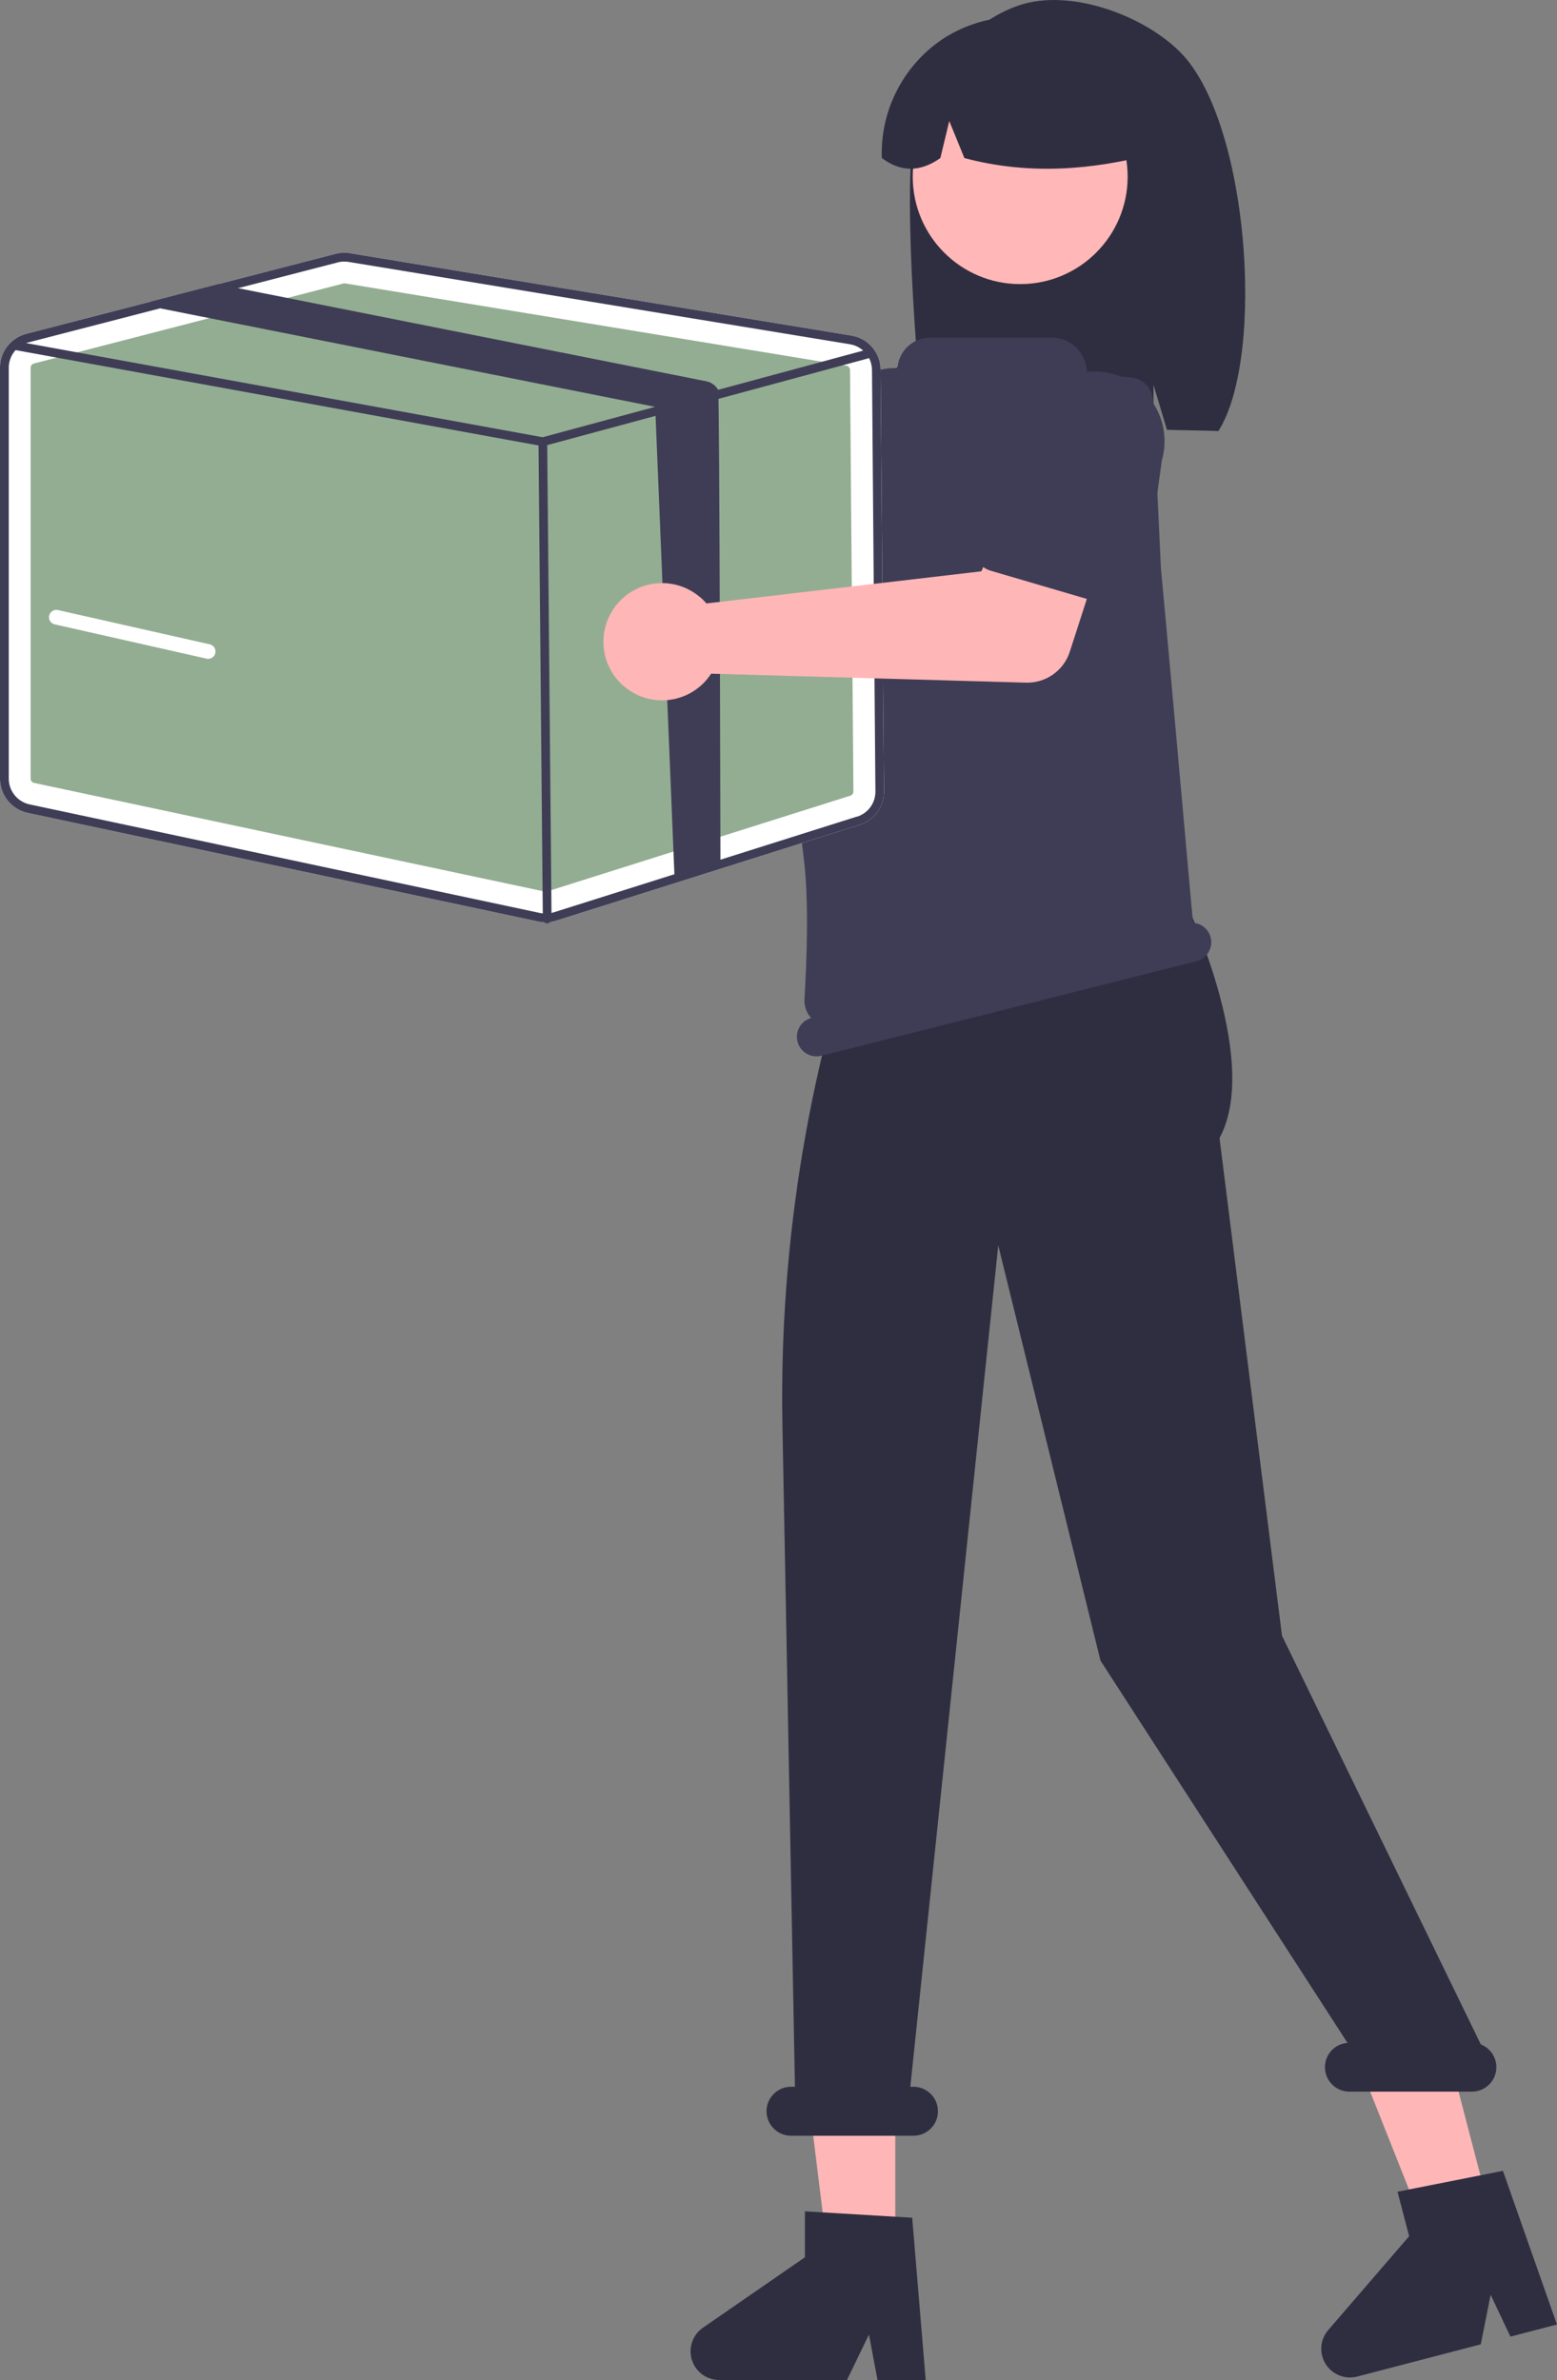 <?xml version="1.0" encoding="UTF-8"?>
<svg id="Layer_2" data-name="Layer 2" xmlns="http://www.w3.org/2000/svg" viewBox="0 0 317.89 485.87">
  <rect x="0" y="0" width="317.89" height="485.87" fill="#808080" stroke="none"/>
  <defs>
    <style>
      .cls-1 {
        fill: #2f2e41;
      }

      .cls-1, .cls-2, .cls-3, .cls-4, .cls-5, .cls-6 {
        stroke-width: 0px;
      }

      .cls-2 {
        fill: #3f3d56;
      }

      .cls-3 {
        fill: #93ad92;
      }

      .cls-4 {
        fill: #fff;
      }

      .cls-5 {
        fill: #ffb7b7;
      }

      .cls-6 {
        fill: #ffb6b6;
      }
    </style>
  </defs>
  <g id="Layer_1-2" data-name="Layer 1">
    <path class="cls-6" d="m96.84,69.08c.14.62.23,1.24.27,1.87l48.96,28.25,11.9-6.85,12.69,16.61-19.89,14.18c-3.3,2.35-7.76,2.24-10.94-.27l-50.49-39.83c-6.2,2.29-13.08-.87-15.37-7.07-2.29-6.2.87-13.08,7.07-15.37s13.08.87,15.37,7.07c.17.46.31.94.43,1.42h0Z"/>
    <path class="cls-2" d="m146.76,96.08c.31-1.46,1.25-2.71,2.56-3.42l22.61-12.32c6.28-4.74,15.21-3.49,19.95,2.79,4.72,6.26,3.5,15.15-2.73,19.9l-18.12,18.41c-1.99,2.02-5.23,2.04-7.25.06-.18-.18-.35-.37-.5-.57l-15.6-20.68c-.9-1.19-1.23-2.71-.92-4.17Z"/>
    <path class="cls-1" d="m187.14,24.48c3.25-10.37,10.65-19.87,20.88-23.38,10.23-3.5,25.21,1.83,32.9,9.5,14.07,14.02,17.5,62.18,7.84,77.4-1.92-.1-8.56-.18-10.5-.25l-2.75-9.17v9.08c-15.19-.47-31-.18-46.82.13-1.42-10.78-4.8-52.95-1.54-63.31Z"/>
    <polygon class="cls-6" points="182.79 459.57 168.94 459.57 162.35 406.15 182.79 406.15 182.79 459.57"/>
    <polygon class="cls-6" points="304.04 450.96 290.64 454.45 270.79 404.42 290.57 399.26 304.04 450.96"/>
    <polygon class="cls-6" points="227.71 131.43 230.85 139.59 230.22 147.75 168.8 169.03 171.85 133.32 178.75 125.15 227.71 131.43"/>
    <circle class="cls-5" cx="208.29" cy="36.06" r="21.94"/>
    <path class="cls-1" d="m193.22,7.49c12.99-7.92,29.95-3.81,37.87,9.18,2.73,4.47,4.12,9.63,4.02,14.86-11.96,3.06-24.7,4.33-38.21.74l-3.09-7.56-1.82,7.56c-4.13,2.91-8.12,2.9-11.96-.02-.33-10.02,4.69-19.45,13.18-24.77Z"/>
    <path class="cls-1" d="m188.99,485.87h-9.83l-1.75-9.28-4.49,9.28h-26.07c-3.24,0-5.86-2.62-5.86-5.86,0-1.93.95-3.73,2.53-4.82l20.82-14.38v-9.38l21.9,1.31,2.76,33.13Z"/>
    <path class="cls-1" d="m317.89,474.53l-9.51,2.48-4.04-8.54-2.01,10.11-25.23,6.58c-3.13.82-6.33-1.06-7.15-4.19-.49-1.86-.03-3.85,1.23-5.3l16.52-19.16-2.37-9.08,21.52-4.26,11.03,31.37Z"/>
    <path class="cls-1" d="m302.34,417.36l-40.6-83.45-12.75-101.57c8.79-16.32-7.53-49.53-7.53-49.53v-13.94l-63.22,11.93h0c-12.93,35.27-19.2,72.63-18.49,110.19l2.55,135.01h-.8c-2.76,0-5,2.24-5,5s2.24,5,5,5h25c2.76,0,5-2.24,5-5s-2.24-5-5-5h-.64l17.95-171.76,20.87,84.76,50.43,78.04c-2.75.21-4.8,2.61-4.58,5.36.2,2.6,2.38,4.61,4.98,4.6h25c2.76,0,5-2.23,5-4.99,0-2.05-1.25-3.89-3.16-4.65Z"/>
    <path class="cls-2" d="m247.18,191.37h0c-.43-1.67-1.88-2.88-3.61-2.99-.83-9.53-6.34-70.63-6.55-72.42v-.08s-1.6-34.06-1.6-34.06c-.12-2.56-2.14-4.62-4.7-4.79l-8.42-.55c-.24,0-.43-.21-.43-.45,0-3.91-3.17-7.08-7.08-7.08h-24.93c-3.34,0-6.16,2.49-6.58,5.8-.02.23-.22.4-.45.4h0c-5.85-.12-10.92,4.05-11.92,9.82-3.41,19.83-10.24,64.84-6.86,89.86,1.18,8.71.64,21.81.2,29.1-.09,1.42.39,2.82,1.34,3.89-2.07.6-3.29,2.72-2.77,4.81h0c.54,2.14,2.71,3.44,4.86,2.9l76.6-19.31c2.14-.54,3.44-2.71,2.9-4.86Z"/>
    <path class="cls-4" d="m179.8,75.49c-.02-3.48-2.55-6.44-5.99-6.99l-102.36-16.81c-.98-.16-1.99-.12-2.95.13l-23.99,6.2-13.76,3.56-25.4,6.57c-3.15.82-5.36,3.67-5.36,6.92v83.89c.02,3.37,2.37,6.27,5.66,6.99l104.26,22.18c.49.11.99.16,1.49.15.73,0,1.45-.11,2.15-.33l61.94-19.56c3-.94,5.03-3.73,5-6.88l-.7-86.04Z"/>
    <path class="cls-3" d="m70.3,57.85c-.07,0-.15,0-.22.03L6.92,74.21c-.39.1-.67.46-.67.86v83.89c0,.42.3.78.71.87l104.26,22.18c.15.03.31.02.46-.02l61.94-19.56c.37-.12.63-.47.62-.86l-.69-86.04c0-.43-.32-.8-.75-.87l-102.36-16.81s-.1-.01-.14-.01Z"/>
    <path class="cls-2" d="m179.8,75.49c-.02-3.48-2.55-6.44-5.99-6.99l-102.36-16.81c-.98-.16-1.99-.12-2.95.13l-23.99,6.2-13.76,3.56-25.4,6.57c-3.15.82-5.36,3.67-5.36,6.92v83.89c.02,3.37,2.37,6.27,5.66,6.99l104.26,22.18c.49.11.99.16,1.49.15.73,0,1.45-.11,2.15-.33l61.94-19.56c3-.94,5.03-3.73,5-6.88l-.7-86.04Zm-4.84,91.21l-61.94,19.56c-.88.28-1.82.32-2.73.13L6.03,164.21c-2.47-.54-4.23-2.72-4.24-5.24v-83.89c0-2.25,1.4-4.26,3.52-5.03.16-.06.33-.11.5-.15l26.87-6.95,15.89-4.11,20.39-5.27c.44-.12.89-.17,1.34-.17.29,0,.58.02.87.07l102.36,16.81c1.67.27,3.11,1.32,3.9,2.82.39.75.59,1.58.6,2.42l.7,86.04c.03,2.36-1.5,4.46-3.75,5.16h0Z"/>
    <path class="cls-2" d="m177.42,73.08c-.07.05-.15.08-.23.1l-30.11,8.14-9.37,2.53-26.66,7.2c-.08.02-.15.03-.23.03-.05,0-.11,0-.16-.01L3.18,71.47l-.36-.07c-.49-.09-.81-.56-.72-1.04.09-.49.55-.81,1.04-.72l2.16.39,105.49,19.23,22.97-6.21,12.85-3.47,29.64-8.01.47-.13c.42-.11.86.09,1.04.49.02.05.04.09.05.14.1.38-.06.79-.41,1Z"/>
    <path class="cls-2" d="m111.72,188.5c-.49,0-.89-.4-.89-.89l-.89-97.42c0-.49.39-.9.89-.9h0c.49,0,.89.4.89.89l.89,97.42c0,.49-.39.9-.89.9h0Z"/>
    <path class="cls-2" d="m147.09,176.65l-9.37,2.53-3.95-96.12-100.8-20.06c-.1-.02-.2-.04-.29-.07-.77-.22-1.45-.7-1.92-1.35l13.76-3.56,4.05.8,95.64,19.02c1.02.2,1.9.84,2.41,1.74.3.52.46,96.44.47,97.06Z"/>
    <path class="cls-6" d="m142.89,121.85c.48.41.93.86,1.33,1.34l56.15-6.56,5.46-12.6,20.09,5.76-7.5,23.25c-1.24,3.86-4.89,6.43-8.94,6.32l-64.29-1.83c-3.6,5.54-11.01,7.11-16.55,3.5-5.54-3.6-7.11-11.01-3.5-16.55,3.6-5.54,11.01-7.11,16.55-3.5.42.27.81.57,1.19.89h0Z"/>
    <path class="cls-2" d="m199.05,113.72c-.62-1.36-.61-2.92.01-4.27l10.79-23.37c2.21-7.55,10.12-11.88,17.67-9.67,7.52,2.2,11.85,10.07,9.69,17.6l-3.55,25.58c-.39,2.81-2.98,4.76-5.79,4.37-.25-.03-.5-.09-.74-.16l-24.86-7.29c-1.43-.42-2.61-1.44-3.23-2.8Z"/>
    <path class="cls-4" d="m42.5,134.5c-.11,0-.22-.01-.33-.04l-31-7c-.81-.18-1.32-.99-1.13-1.79s.99-1.32,1.79-1.13l31,7c.81.18,1.32.99,1.13,1.79-.15.68-.76,1.17-1.46,1.17Z"/>
  </g>
</svg>